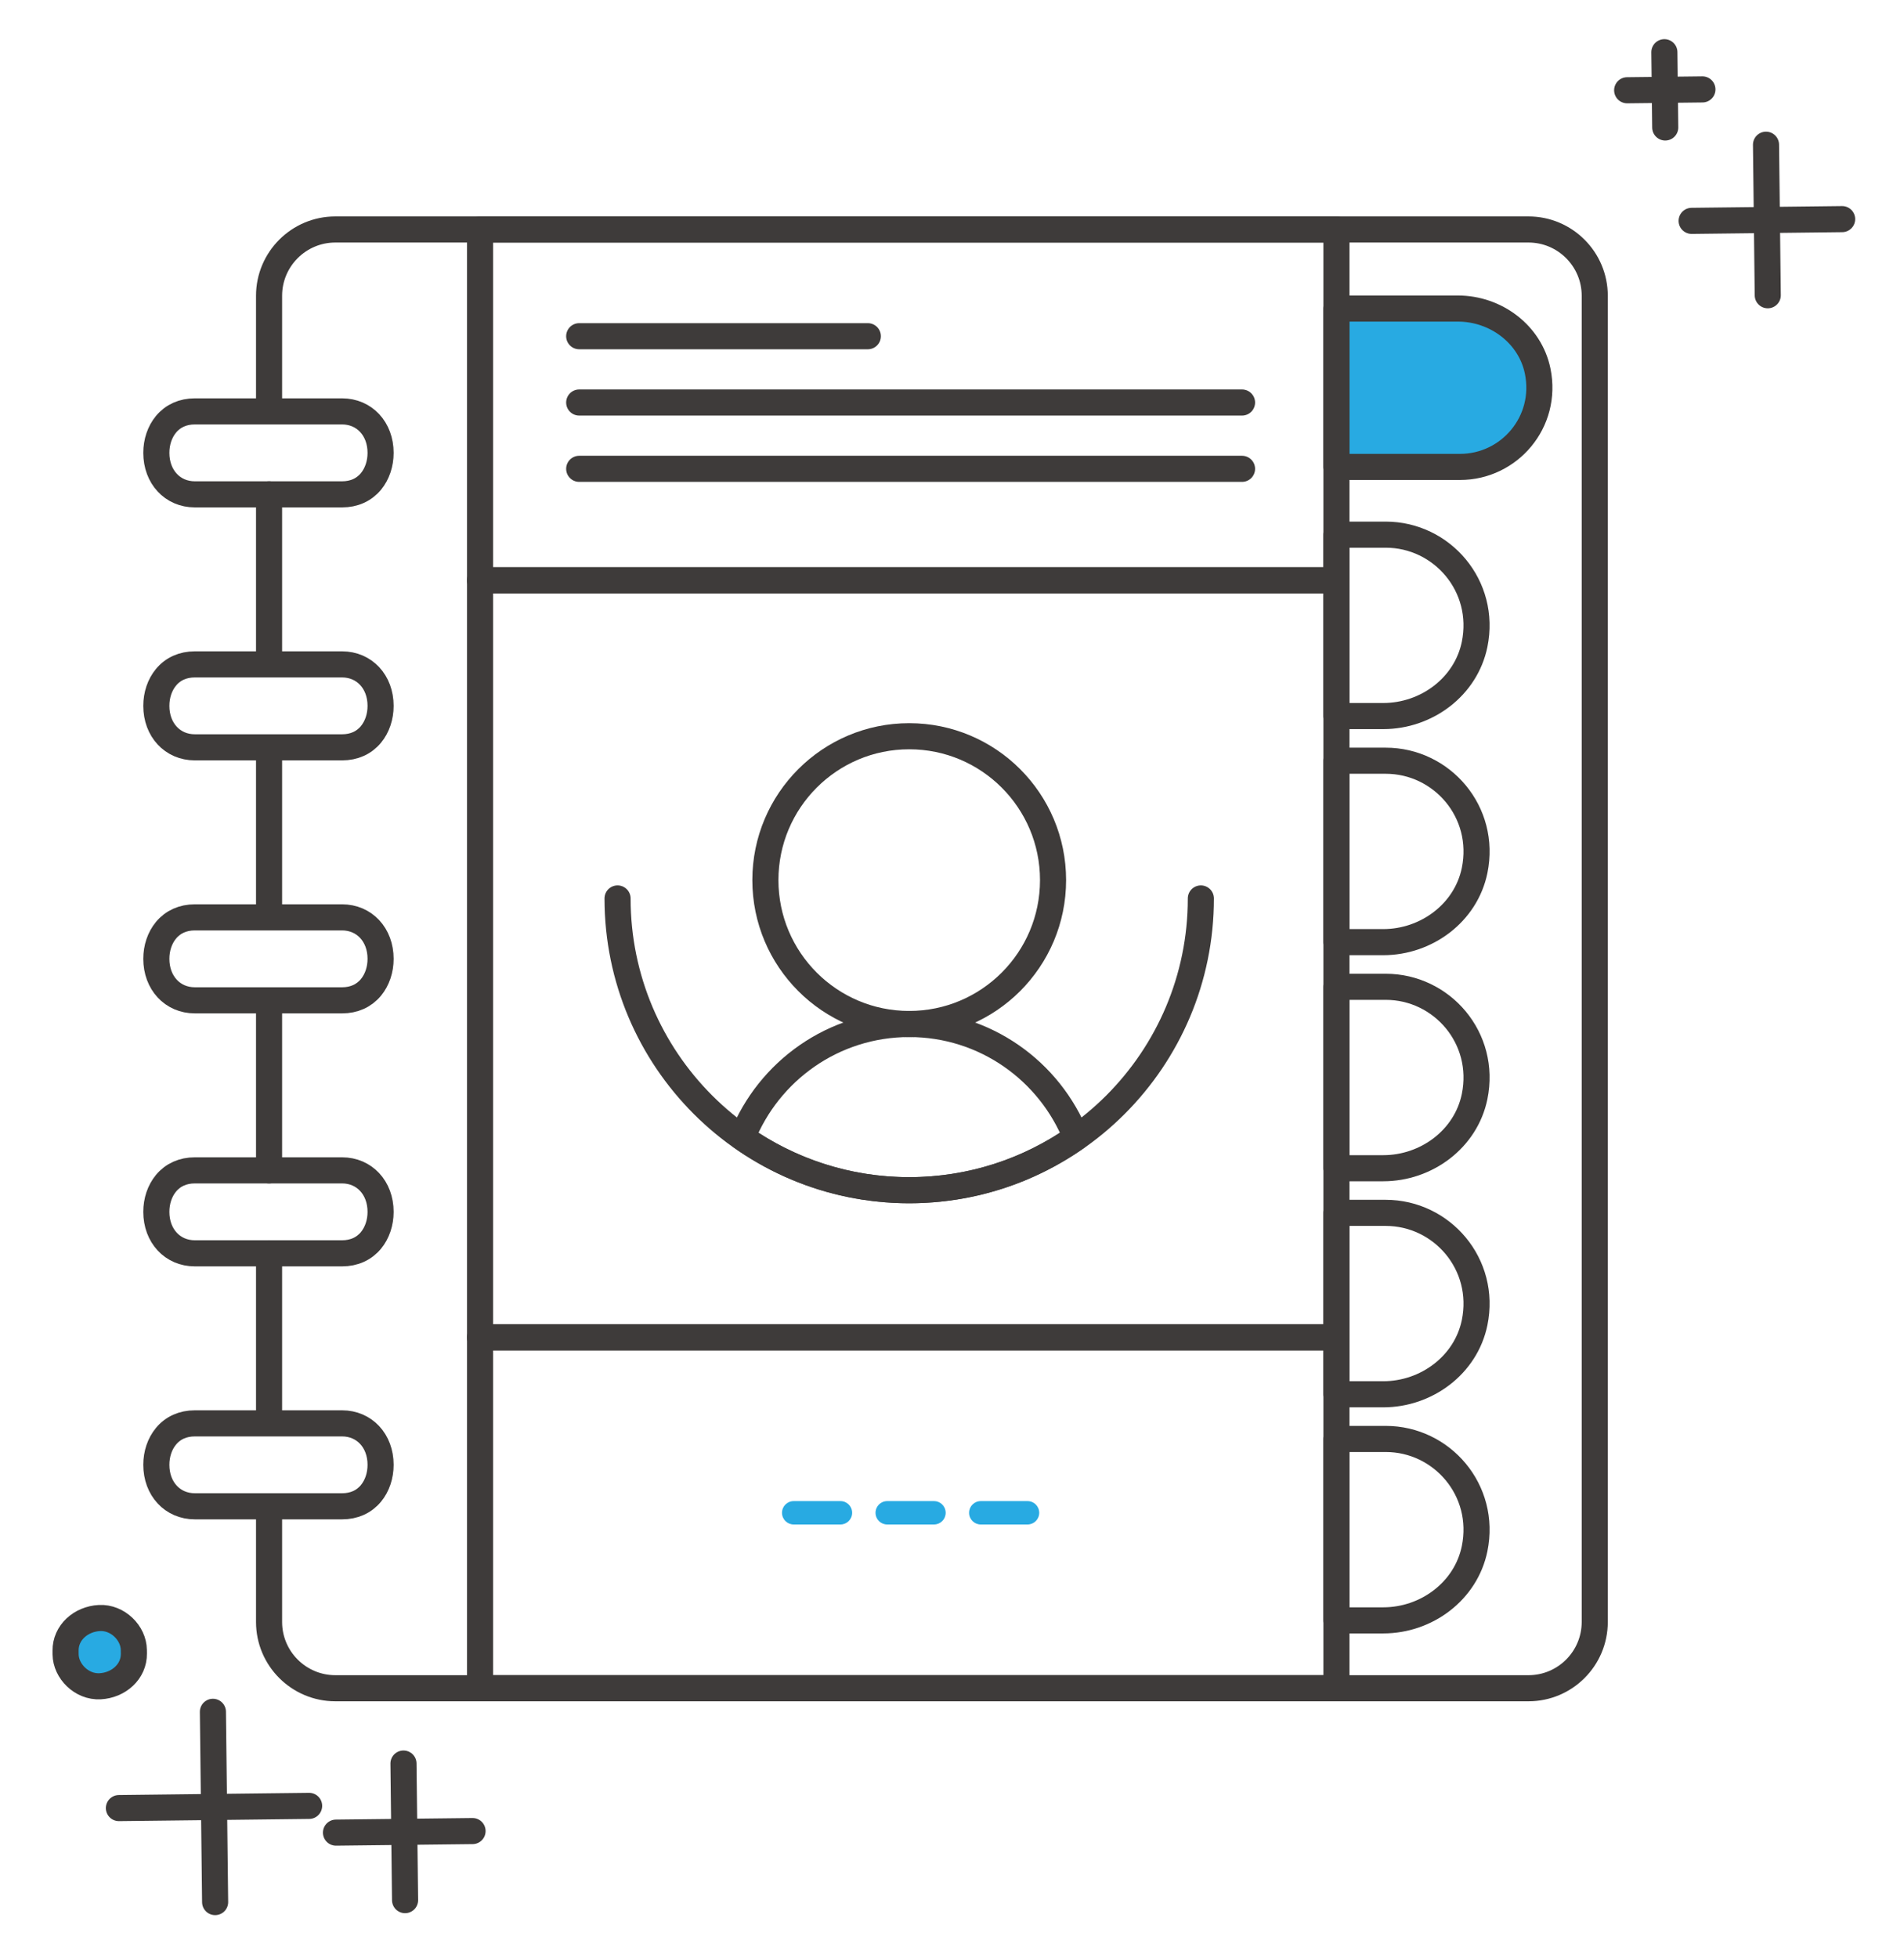 <?xml version="1.0" encoding="utf-8"?>
<!-- Generator: Adobe Illustrator 16.0.0, SVG Export Plug-In . SVG Version: 6.00 Build 0)  -->
<!DOCTYPE svg PUBLIC "-//W3C//DTD SVG 1.1//EN" "http://www.w3.org/Graphics/SVG/1.1/DTD/svg11.dtd">
<svg version="1.1" id="Layer_1" xmlns="http://www.w3.org/2000/svg" xmlns:xlink="http://www.w3.org/1999/xlink" x="0px" y="0px"
	 width="72.965px" height="75px" viewBox="0 0 72.965 75" enable-background="new 0 0 72.965 75" xml:space="preserve">
<g>
	<g>
		<g>
			
				<line fill="#E1F4FD" stroke="#3E3B3A" stroke-linecap="round" stroke-linejoin="round" stroke-miterlimit="10" x1="4.557" y1="69.265" x2="11.846" y2="69.18"/>
			
				<line fill="#E1F4FD" stroke="#3E3B3A" stroke-linecap="round" stroke-linejoin="round" stroke-miterlimit="10" x1="8.244" y1="72.866" x2="8.159" y2="65.577"/>
		</g>
		<g>
			
				<line fill="#E1F4FD" stroke="#3E3B3A" stroke-linecap="round" stroke-linejoin="round" stroke-miterlimit="10" x1="12.876" y1="70.205" x2="18.109" y2="70.145"/>
			
				<line fill="#E1F4FD" stroke="#3E3B3A" stroke-linecap="round" stroke-linejoin="round" stroke-miterlimit="10" x1="15.523" y1="72.791" x2="15.462" y2="67.559"/>
		</g>
		<path fill="#28AAE2" stroke="#3E3B3A" stroke-linecap="round" stroke-linejoin="round" stroke-miterlimit="10" d="M2.513,63.238
			l0.001,0.138c0.008,0.647,0.617,1.261,1.323,1.223c0.708-0.038,1.302-0.56,1.294-1.254l-0.002-0.137
			c-0.007-0.648-0.616-1.262-1.322-1.224C3.098,62.022,2.505,62.544,2.513,63.238z"/>
	</g>
	<g>
		<g>
			
				<line fill="#E1F4FD" stroke="#3E3B3A" stroke-linecap="round" stroke-linejoin="round" stroke-miterlimit="10" x1="62.356" y1="3.458" x2="65.24" y2="3.425"/>
			
				<line fill="#E1F4FD" stroke="#3E3B3A" stroke-linecap="round" stroke-linejoin="round" stroke-miterlimit="10" x1="63.815" y1="4.883" x2="63.782" y2="2"/>
		</g>
		<g>
			
				<line fill="#E1F4FD" stroke="#3E3B3A" stroke-linecap="round" stroke-linejoin="round" stroke-miterlimit="10" x1="64.827" y1="8.461" x2="70.594" y2="8.394"/>
			
				<line fill="#E1F4FD" stroke="#3E3B3A" stroke-linecap="round" stroke-linejoin="round" stroke-miterlimit="10" x1="67.744" y1="11.311" x2="67.677" y2="5.544"/>
		</g>
	</g>
	<g>
		<g>
			<g>
				<path fill="none" stroke="#3E3B3A" stroke-linecap="round" stroke-linejoin="round" stroke-miterlimit="10" d="M10.311,57.704
					v4.43c0,1.403,1.138,2.54,2.541,2.54h45.722c1.402,0,2.54-1.137,2.54-2.54V11.331c0-1.402-1.138-2.54-2.54-2.54H12.851
					c-1.402,0-2.54,1.138-2.54,2.54v4.181"/>
				
					<line fill="none" stroke="#3E3B3A" stroke-linecap="round" stroke-linejoin="round" stroke-miterlimit="10" x1="10.311" y1="25.148" x2="10.311" y2="18.938"/>
				
					<line fill="none" stroke="#3E3B3A" stroke-linecap="round" stroke-linejoin="round" stroke-miterlimit="10" x1="10.311" y1="48.013" x2="10.311" y2="54.367"/>
				
					<line fill="none" stroke="#3E3B3A" stroke-linecap="round" stroke-linejoin="round" stroke-miterlimit="10" x1="10.311" y1="38.648" x2="10.311" y2="44.835"/>
				
					<line fill="none" stroke="#3E3B3A" stroke-linecap="round" stroke-linejoin="round" stroke-miterlimit="10" x1="10.311" y1="28.733" x2="10.311" y2="34.919"/>
				<g>
					<path fill="#28AAE2" stroke="#3E3B3A" stroke-linecap="round" stroke-linejoin="round" stroke-miterlimit="10" d="
						M51.216,11.82h4.652c1.449,0,2.768,0.979,3.059,2.397c0.399,1.95-1.091,3.67-2.975,3.67h-4.736V11.82z"/>
					<path fill="none" stroke="#3E3B3A" stroke-linecap="round" stroke-linejoin="round" stroke-miterlimit="10" d="M51.216,27.431
						h1.793c1.658,0,3.168-1.121,3.501-2.746c0.457-2.233-1.249-4.203-3.407-4.203h-1.887V27.431z"/>
					<path fill="none" stroke="#3E3B3A" stroke-linecap="round" stroke-linejoin="round" stroke-miterlimit="10" d="M53.103,29.142
						h-1.887v6.95h1.79c1.659,0,3.17-1.121,3.504-2.746C56.968,31.113,55.261,29.142,53.103,29.142z"/>
					<path fill="none" stroke="#3E3B3A" stroke-linecap="round" stroke-linejoin="round" stroke-miterlimit="10" d="M53.103,37.803
						h-1.887v6.95h1.791c1.659,0,3.17-1.121,3.503-2.746C56.968,39.773,55.261,37.803,53.103,37.803z"/>
					<path fill="none" stroke="#3E3B3A" stroke-linecap="round" stroke-linejoin="round" stroke-miterlimit="10" d="M53.103,46.463
						h-1.887v6.95h1.79c1.659,0,3.17-1.12,3.504-2.746C56.968,48.435,55.261,46.463,53.103,46.463z"/>
					<path fill="none" stroke="#3E3B3A" stroke-linecap="round" stroke-linejoin="round" stroke-miterlimit="10" d="M53.103,55.124
						h-1.887v6.95h1.793c1.658,0,3.168-1.121,3.501-2.747C56.967,57.094,55.261,55.124,53.103,55.124z"/>
				</g>
				<g>
					<path fill="none" stroke="#3E3B3A" stroke-linecap="round" stroke-linejoin="round" stroke-miterlimit="10" d="M7.466,48.013
						c-0.854,0-1.475-0.668-1.475-1.588c0-0.417,0.131-0.805,0.369-1.094c0.268-0.324,0.65-0.496,1.106-0.496h5.643
						c0.855,0,1.476,0.669,1.476,1.59c0,0.415-0.131,0.803-0.369,1.093c-0.268,0.323-0.65,0.495-1.106,0.495H7.466z"/>
					<path fill="none" stroke="#3E3B3A" stroke-linecap="round" stroke-linejoin="round" stroke-miterlimit="10" d="M7.466,57.704
						c-0.854,0-1.475-0.668-1.475-1.589c0-0.416,0.131-0.804,0.369-1.092c0.268-0.325,0.65-0.496,1.106-0.496h5.643
						c0.855,0,1.476,0.667,1.476,1.588c0,0.417-0.131,0.805-0.369,1.094c-0.268,0.324-0.65,0.495-1.106,0.495H7.466z"/>
					<path fill="none" stroke="#3E3B3A" stroke-linecap="round" stroke-linejoin="round" stroke-miterlimit="10" d="M7.466,38.321
						c-0.854,0-1.475-0.669-1.475-1.59c0-0.415,0.131-0.803,0.369-1.092c0.268-0.324,0.65-0.496,1.106-0.496h5.643
						c0.855,0,1.476,0.668,1.476,1.588c0,0.417-0.131,0.805-0.369,1.094c-0.268,0.324-0.65,0.496-1.106,0.496H7.466z"/>
					<path fill="none" stroke="#3E3B3A" stroke-linecap="round" stroke-linejoin="round" stroke-miterlimit="10" d="M7.466,28.629
						c-0.854,0-1.475-0.667-1.475-1.588c0-0.417,0.131-0.805,0.369-1.093c0.268-0.325,0.65-0.496,1.106-0.496h5.643
						c0.855,0,1.476,0.668,1.476,1.589c0,0.416-0.131,0.804-0.369,1.093c-0.268,0.324-0.65,0.495-1.106,0.495H7.466z"/>
					<path fill="none" stroke="#3E3B3A" stroke-linecap="round" stroke-linejoin="round" stroke-miterlimit="10" d="M7.466,18.938
						c-0.854,0-1.475-0.669-1.475-1.589c0-0.416,0.131-0.804,0.369-1.093c0.268-0.324,0.65-0.496,1.106-0.496h5.643
						c0.855,0,1.476,0.668,1.476,1.589c0,0.416-0.131,0.804-0.369,1.094c-0.268,0.323-0.65,0.495-1.106,0.495H7.466z"/>
				</g>
				<g>
					
						<rect x="18.397" y="51.232" fill="none" stroke="#3E3B3A" stroke-linecap="round" stroke-linejoin="round" stroke-miterlimit="10" width="32.818" height="13.441"/>
					
						<rect x="18.397" y="22.232" fill="none" stroke="#3E3B3A" stroke-linecap="round" stroke-linejoin="round" stroke-miterlimit="10" width="32.818" height="29"/>
					
						<rect x="18.397" y="8.791" fill="none" stroke="#3E3B3A" stroke-linecap="round" stroke-linejoin="round" stroke-miterlimit="10" width="32.818" height="13.441"/>
				</g>
			</g>
			<g>
				<path fill="#28AAE2" d="M39.378,58.401h-1.793c-0.248,0-0.448-0.201-0.448-0.448c0-0.248,0.201-0.448,0.448-0.448h1.793
					c0.247,0,0.447,0.2,0.447,0.448C39.825,58.2,39.625,58.401,39.378,58.401z M35.793,58.401H34c-0.248,0-0.448-0.201-0.448-0.448
					c0-0.248,0.2-0.448,0.448-0.448h1.792c0.248,0,0.448,0.2,0.448,0.448C36.241,58.2,36.041,58.401,35.793,58.401z M32.208,58.401
					h-1.792c-0.248,0-0.448-0.201-0.448-0.448c0-0.248,0.2-0.448,0.448-0.448h1.792c0.248,0,0.448,0.2,0.448,0.448
					C32.656,58.2,32.456,58.401,32.208,58.401z"/>
			</g>
			<g>
				
					<line fill="#E1F4FD" stroke="#3E3B3A" stroke-linecap="round" stroke-linejoin="round" stroke-miterlimit="10" x1="22.196" y1="15.42" x2="47.597" y2="15.42"/>
				
					<line fill="#E1F4FD" stroke="#3E3B3A" stroke-linecap="round" stroke-linejoin="round" stroke-miterlimit="10" x1="22.196" y1="12.88" x2="33.257" y2="12.88"/>
				
					<line fill="#E1F4FD" stroke="#3E3B3A" stroke-linecap="round" stroke-linejoin="round" stroke-miterlimit="10" x1="22.196" y1="17.96" x2="47.597" y2="17.96"/>
			</g>
		</g>
		<g>
			<path fill="none" stroke="#3E3B3A" stroke-linecap="round" stroke-linejoin="round" stroke-miterlimit="10" d="M46.019,34.418
				c0,6.173-5.004,11.177-11.176,11.177c-6.173,0-11.177-5.004-11.177-11.177"/>
			<g>
				
					<circle fill="none" stroke="#3E3B3A" stroke-linecap="round" stroke-linejoin="round" stroke-miterlimit="10" cx="34.843" cy="33.716" r="5.512"/>
				<g>
					<path fill="none" stroke="#3E3B3A" stroke-linecap="round" stroke-linejoin="round" stroke-miterlimit="10" d="M34.843,39.228
						c-2.906,0-5.386,1.801-6.399,4.346c1.813,1.271,4.017,2.021,6.399,2.021c2.382,0,4.585-0.751,6.398-2.021
						C40.229,41.028,37.749,39.228,34.843,39.228z"/>
				</g>
			</g>
		</g>
	</g>
</g>
</svg>
